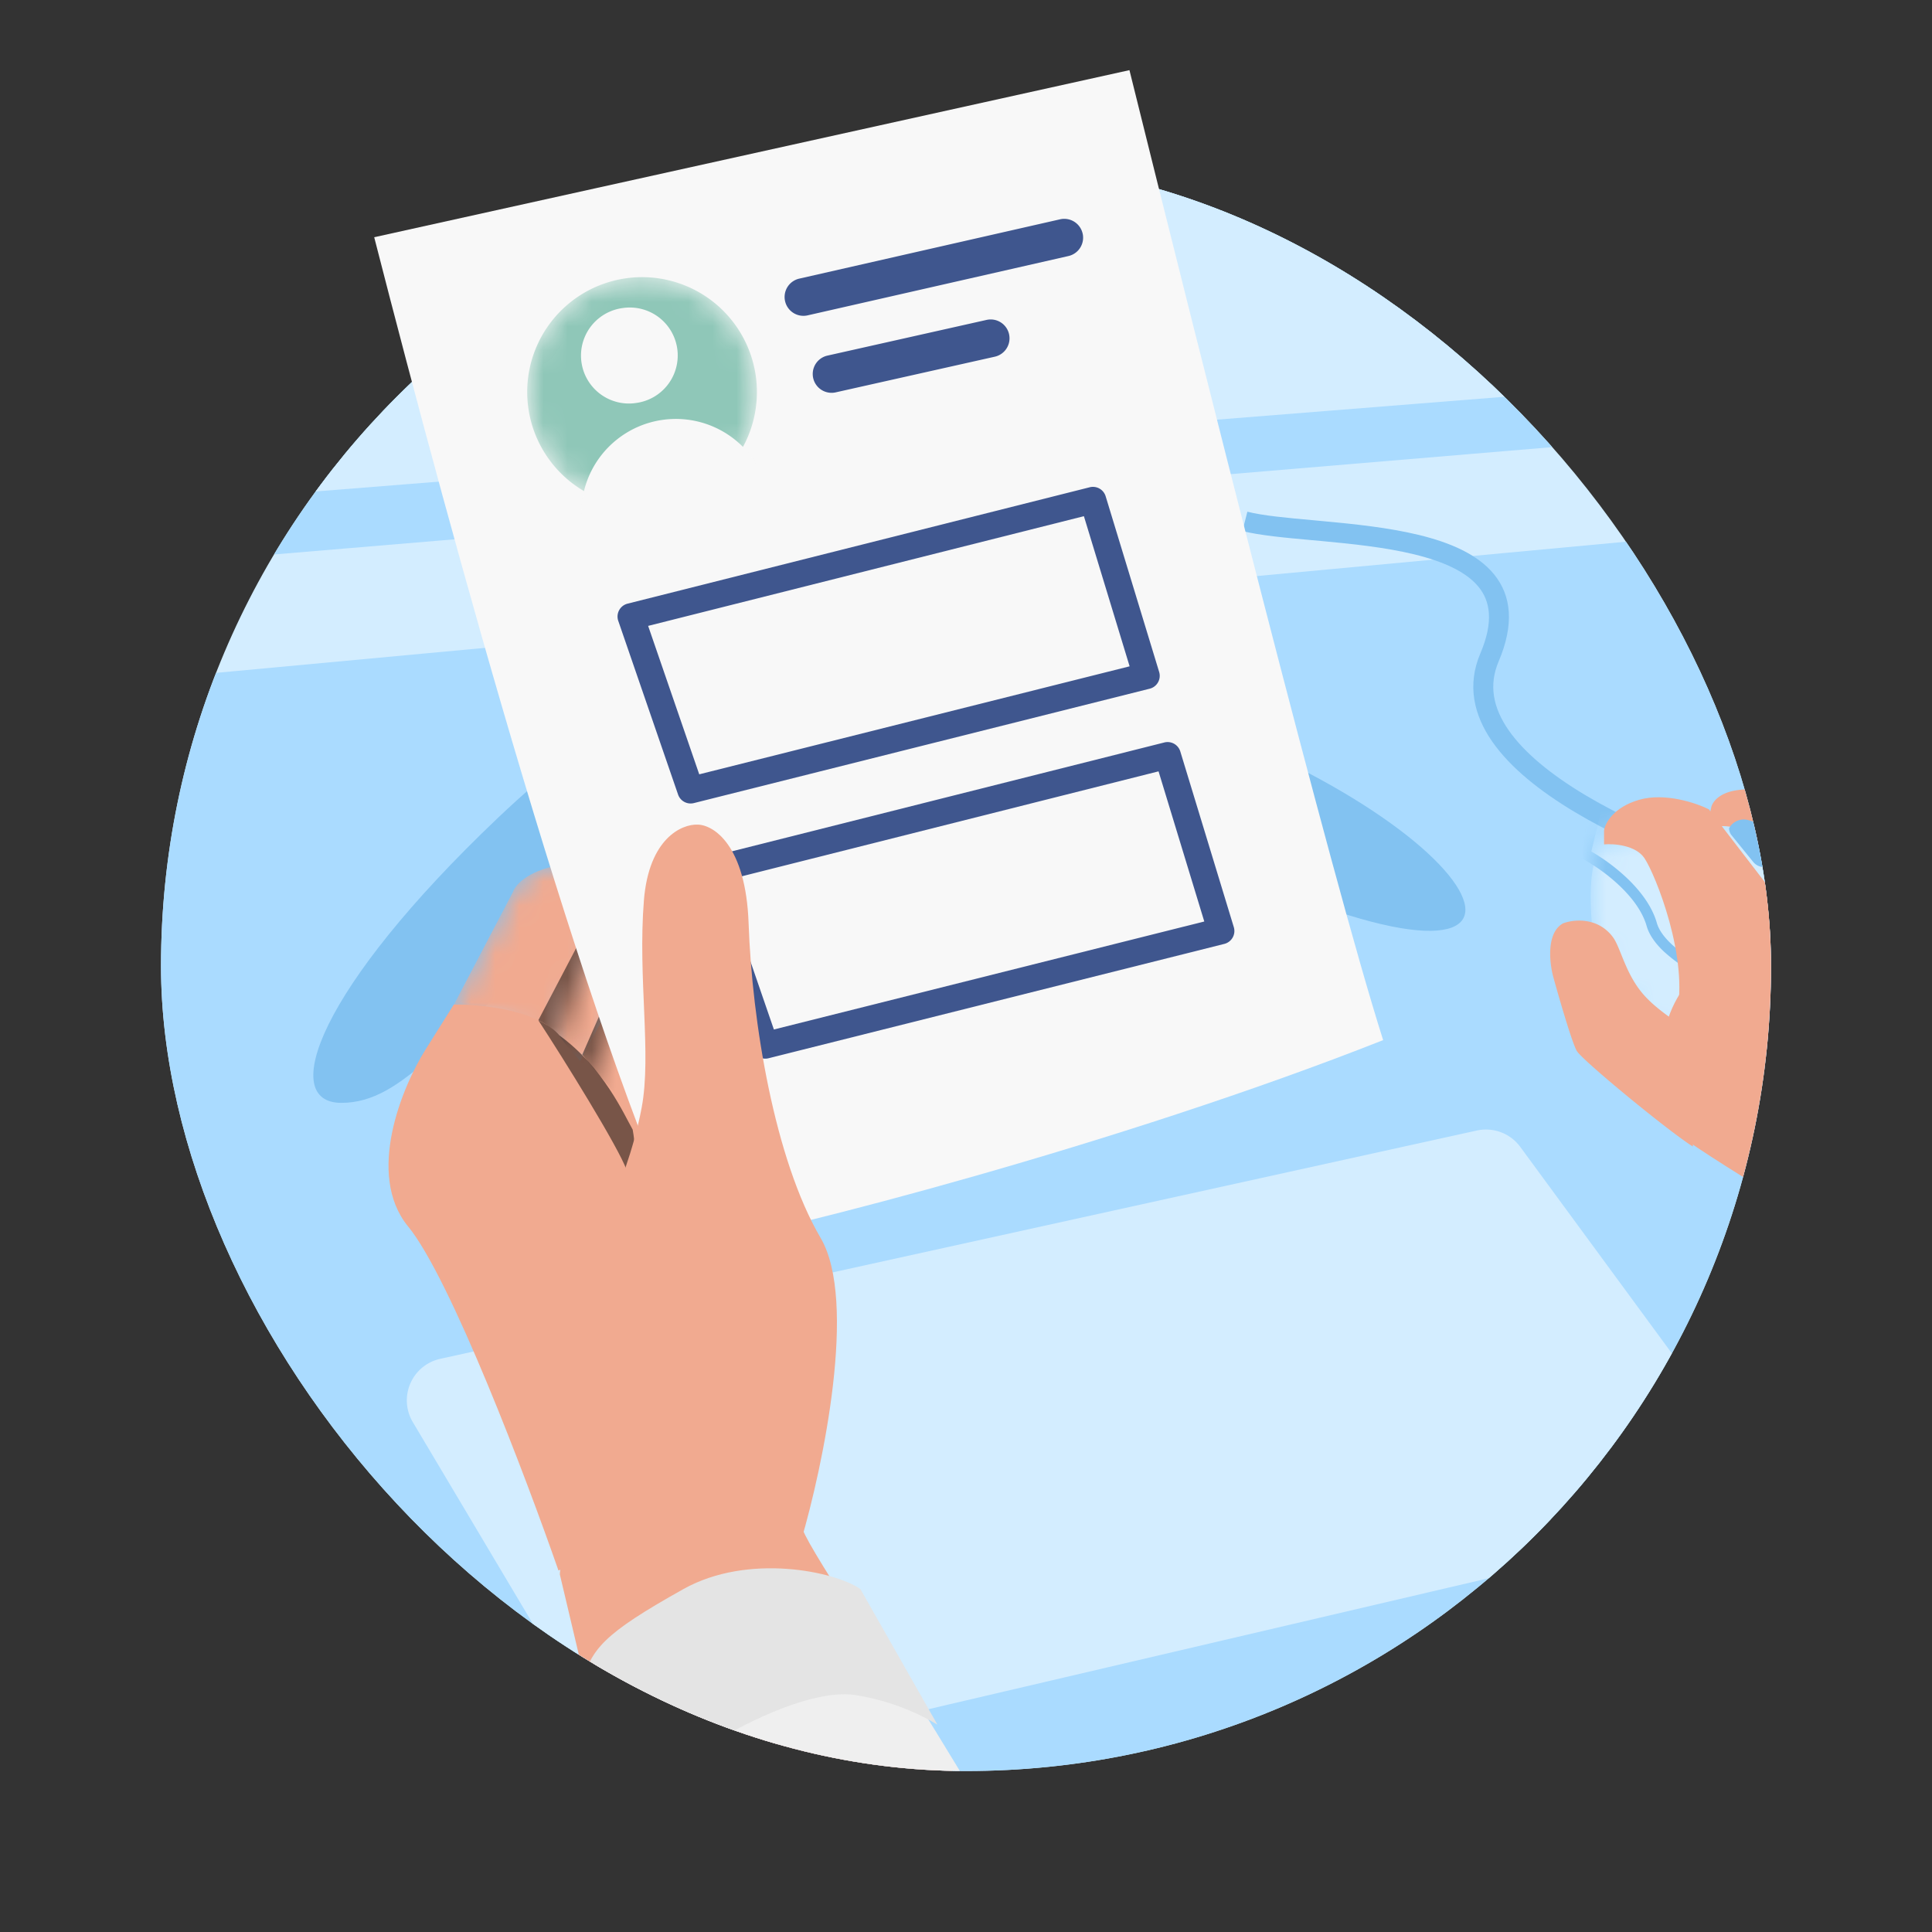 <svg xmlns="http://www.w3.org/2000/svg" width="80" height="80" fill="none" class="persona-ilustration" viewBox="0 0 80 80"><rect x="0" y="0" width="80" height="80" fill="#333333" stroke="none"/><g clip-path="url(#HrEJGIwjH3_a)"><g clip-path="url(#HrEJGIwjH3_b)"><rect width="66.667" height="66.667" x="6.667" y="6.667" fill="#D3EDFF" rx="33.333"/><path fill="#82C2F1" d="M-6.184 95.928v7.129l161.406-48.764V50.3z"/><path fill="#AADBFF" d="M159.471 51.339-6.599 97.57l-42.153-64.34 167.558-15.588z"/><path fill="#D3EDFF" d="M71.351 63.081 27.17 73.411a1.76 1.76 0 0 1-1.916-.815l-8.16-13.708a1.762 1.762 0 0 1 1.136-2.622l42.921-9.453a1.76 1.76 0 0 1 1.8.678l9.42 12.83a1.763 1.763 0 0 1-1.02 2.76"/><mask id="HrEJGIwjH3_c" width="55" height="70" x="68" y="45" maskUnits="userSpaceOnUse" style="mask-type:alpha"><path fill="#666" d="M95.947 49.228c7.072-2.291 22.929-4.677 26.498-3.39v30.845L71.968 114.46c-1.045-8.853-3.234-28.802-3.63-37.776S67.49 61.41 70.39 59.488c4.275-2.656 18.485-7.969 25.557-10.26"/></mask><g mask="url(#HrEJGIwjH3_c)"><path fill="#666" d="M95.947 49.228c7.072-2.291 22.93-4.677 26.499-3.39v30.845L71.968 114.46c-1.045-8.853-3.233-28.802-3.63-37.776-.395-8.974-.848-15.274 2.053-17.195 4.274-2.656 18.484-7.969 25.556-10.26"/><path fill="#8E8E8E" d="M79.993 59.012c-5.175-2.641-10.826-1.409-13.004-.462-5.413 8.383.528 26.403 4.159 32.872 2.904 5.175 8.91-.088 11.551-3.367l2.706-14.852c.352-3.63-.237-11.551-5.412-14.192"/></g><path fill="#EFEFEF" d="M66.27 62.64c9.026-10.208 21.348 5.842 13.627 19.499-4.99 8.825-21.392 43.166-31.525 40.353-5.698-1.582-5.767-7.49-4.99-10.108 4.2-14.967 15.668-41.578 22.888-49.744"/><path fill="#F1AA90" d="M33.24 63.337c-5.256-3.666-10.04.025-10.058 1.858L30.73 97.1c2.238 7.241 3.356 12.008 7.922 12.638 6.863.947 12.557-7.393 13.04-11.36C48.17 85.02 33.94 65.31 33.241 63.337"/><path fill="#EFEFEF" d="M35.361 66c-4.482-2.995-11.084 1.957-11.102 3.79l6.47 27.318c2.238 7.242 3.355 12.008 7.922 12.638 6.863.947 12.557-7.393 13.04-11.36C48.168 85.029 36.059 67.976 35.36 66"/><path fill="#E4E4E4" d="m25.263 76.033-1.188-6.305c.429-1.452.858-2.046 4.224-3.928 2.694-1.505 6.294-.726 7.328 0l3.189 5.612c-.1-.038-1.348-.894-3.387-1.222-2.83-.454-9.308 3.631-10.166 5.843"/><path fill="#E4E4E4" fill-rule="evenodd" d="M61 71.142c.44.208.627.734.418 1.174-.787 1.66-1.949 3.906-3.249 6.422a699 699 0 0 0-2.499 4.867c-2.247 4.431-4.49 9.078-5.815 12.725a.881.881 0 0 1-1.657-.602c1.365-3.758 3.654-8.49 5.9-12.92a699 699 0 0 1 2.53-4.925c1.286-2.49 2.422-4.686 3.198-6.323a.88.88 0 0 1 1.173-.418" clip-rule="evenodd"/><path fill="#82C2F1" d="M44.515 28.3c16.197 4.373 21.978 13.806 9.153 8.833-6.07-2.354-14.431-3.795-18.54-3.272-5.633.717-7.673 1.85-12.184 5.374s-6.19 6.432-8.807 6.432-.969-4.72 6.486-11.806c8.386-7.97 14.7-8.045 23.892-5.562"/><path fill="#82C2F1" d="M29.023 21.514v10.261h9.382V19.17z"/><path fill="#AADBFF" d="m75.369-28.517-81.615 5.453a1.32 1.32 0 0 0-1.234 1.32v44.847c0 .774.661 1.382 1.432 1.317l79.628-6.687a1.32 1.32 0 0 0 1.21-1.257l1.987-43.614a1.322 1.322 0 0 0-1.408-1.38"/><path fill="#D3EDFF" d="m74.24-26.016-79.562 5.033v42.798l77.548-6.177z"/><path fill="#82C2F1" fill-rule="evenodd" d="M61.866 23.782c.725.89.838 2.083.19 3.604-.418.981-.232 1.922.413 2.85.656.945 1.773 1.846 3.145 2.67 2.74 1.644 6.357 2.895 8.857 3.542l-.207.8c-2.541-.657-6.242-1.934-9.075-3.634-1.413-.848-2.645-1.822-3.399-2.907-.765-1.1-1.049-2.342-.494-3.645.569-1.334.403-2.177-.07-2.759-.51-.626-1.454-1.053-2.664-1.348-1.196-.291-2.567-.434-3.85-.553l-.4-.036c-1.111-.101-2.152-.196-2.864-.377l.203-.8c.644.163 1.613.252 2.75.355l.387.036c1.279.118 2.707.265 3.969.572 1.248.304 2.42.784 3.109 1.63" clip-rule="evenodd"/><mask id="HrEJGIwjH3_d" width="11" height="11" x="65" y="34" maskUnits="userSpaceOnUse" style="mask-type:alpha"><path fill="#D3EDFF" d="M66.486 34.886c-.93.69-.583 3.49-.415 4.79l3.186 4.528 5.576-.42.67-8.552-3.48-1.048c-1.383.21-4.237-.262-5.537.702"/></mask><g mask="url(#HrEJGIwjH3_d)"><path fill="#D3EDFF" d="M66.486 34.886c-.93.69-.583 3.49-.415 4.79l3.186 4.528 5.576-.42.67-8.552-3.48-1.048c-1.383.21-4.237-.262-5.537.702"/><path fill="#D3EDFF" d="M68.395 38.28c-.392-1.373-2.002-2.513-2.757-2.91l.643-2.636 3.431-.612c1.685.153 5.227 1.274 5.913 4.534.687 3.26-1.549 4.406-3.05 4.437-1.032-.276-3.788-1.44-4.18-2.813"/><path fill="#82C2F1" fill-rule="evenodd" d="m69.703 31.9.03.002c.87.08 2.21.406 3.424 1.133 1.218.728 2.325 1.869 2.684 3.576.356 1.687-.041 2.866-.76 3.626-.71.75-1.705 1.06-2.501 1.076h-.032l-.03-.007c-.534-.143-1.499-.51-2.382-1.017a6.7 6.7 0 0 1-1.217-.868c-.344-.32-.622-.683-.736-1.08-.18-.631-.647-1.226-1.18-1.72a7.4 7.4 0 0 0-1.468-1.057l-.152-.08.718-2.942zm.019.444-3.26.582-.57 2.331a8 8 0 0 1 1.41 1.04c.559.518 1.093 1.18 1.305 1.922.082.288.296.586.612.88.313.29.711.564 1.136.808.834.478 1.743.826 2.247.965.699-.022 1.555-.3 2.159-.938.602-.637.98-1.66.65-3.233-.328-1.553-1.335-2.603-2.48-3.288a8.1 8.1 0 0 0-3.21-1.07" clip-rule="evenodd"/></g><path fill="#F1AA90" d="M78.31 52.736c.398.337 4.763-4.491 7.447-5.972-.74-1.204-2.015-3.02-2.015-6.2-.363-.61-1.222-1.661-3.038-3.292s-5.479-1.4-7.083-1.081c-.893.402-2.713 2.82-4.057 4.95s-.559 4.625-.302 5.623c.952.926 7.412 4.59 9.048 5.972"/><path fill="#F1AA90" d="m70.758 33.51 3.317 4.311c-1.862 1.888-5.088 6.096-4.657 4.226.538-2.337-.871-5.836-1.325-6.512-.363-.54-1.267-.606-1.673-.571v-.571c.038-.295.38-.962 1.446-1.273 1.066-.312 2.372.13 2.892.39"/><path fill="#F1AA90" d="M66.789 38.807c-.635-.852-1.645-.736-2.07-.571-.703.395-.557 1.654-.397 2.233.236.858.76 2.666.964 3.04.204.373 3.77 3.308 4.81 3.966l.243-4.507c-.284-.3-1.567-.95-2.306-1.81-.736-.858-.927-1.926-1.244-2.35M71.87 32.729c-.753.127-.99.537-1.015.726-.09.347-.183.998.173.816.357-.181 1.189.076 1.56.227l1.585 3.267h3.788c-.495-1.195-1.57-3.73-1.906-4.31a1.48 1.48 0 0 0-1.214-.726c-.676-.053-2.218-.127-2.971 0"/><path fill="#82C2F1" d="M72.38 33.956a.69.69 0 0 0-.783.34c0 .105.036.207.102.288l.897 1.106c.11.135.273.213.447.213.14-.054.421-.273.421-.723 0-.562-.522-1.104-1.084-1.224"/></g><path fill="#F1AA90" d="m25.443 41.279-1.872 3.5 1.89 2.28 2.452-2.232c1.77.605 5.432 1.652 5.913.994s.181-1.069-.028-1.192z"/><mask id="HrEJGIwjH3_e" width="13" height="9" x="22" y="37" maskUnits="userSpaceOnUse" style="mask-type:alpha"><path fill="#FFC7B6" d="m33.308 41.003-5.534-3.44c-2.25-.823-3.578.601-3.96 1.416L22.14 42.8l2.047 2.456 1.516-3.35c.836.048 2.831.236 4.124.615 1.615.473 3.091 1.1 3.986.36.716-.59-.038-1.497-.505-1.877"/></mask><g mask="url(#HrEJGIwjH3_e)"><path fill="#F1AA90" d="m33.308 41.003-5.534-3.44c-2.25-.823-3.578.601-3.96 1.416l-1.674 3.82 2.047 2.456 1.516-3.35c.836.047 2.831.236 4.124.615 1.615.473 3.091 1.1 3.986.36.716-.59-.038-1.497-.505-1.877"/><path fill="#000" d="m35.279 41.874-5.534-3.44c-2.25-.823-3.578.6-3.96 1.416l-1.674 3.82 2.047 2.456 1.516-3.35c.836.047 2.831.236 4.123.614 1.616.474 3.092 1.1 3.987.361.716-.59-.038-1.497-.505-1.877" opacity=".5" style="mix-blend-mode:overlay"/></g><mask id="HrEJGIwjH3_f" width="15" height="10" x="18" y="34" maskUnits="userSpaceOnUse" style="mask-type:alpha"><path fill="#FFC7B6" d="m21.24 36.938-2.516 4.8 4.251 1.708 1.335-3.696c.213-.191 1.346-.724 4.18-1.325 3.542-.752 4.137-1.623 4.134-2.582-.002-.768-.91-.979-1.364-.988a767 767 0 0 0-7.751.91c-1.59.205-2.174.867-2.268 1.173"/></mask><g mask="url(#HrEJGIwjH3_f)"><path fill="#F1AA90" d="m21.24 36.938-2.517 4.8 4.251 1.708 1.335-3.696c.213-.191 1.346-.724 4.18-1.325 3.542-.752 4.137-1.623 4.134-2.582-.002-.768-.91-.979-1.364-.989-1.922.218-6.163.705-7.752.91s-2.173.868-2.267 1.174"/><path fill="#000" fill-opacity=".5" d="m24.223 38.562-2.517 4.799 4.252 1.709 1.335-3.697c.213-.19 1.346-.724 4.18-1.325 3.541-.751 4.136-1.622 4.134-2.582-.002-.768-.91-.979-1.365-.988a767 767 0 0 0-7.75.91c-1.59.205-2.175.868-2.269 1.174" style="mix-blend-mode:overlay"/></g><path fill="#F1AA90" d="M16.898 50.783c1.762 2.157 4.885 10.397 6.226 14.247l4.823-1.922-.38-15.886c-1.113-.935-3.538-3.093-4.336-4.24-.799-1.145-3.291-1.402-4.438-1.387l-1.156 1.839c-.981 1.55-2.502 5.192-.74 7.35"/><path fill="#000" d="M25.949 48.451c-.356-.975-2.59-4.568-3.654-6.198.372.178.649.369.866.62 1.828 1.322 2.695 3.307 3.037 3.902.206 1.129.106 2.651-.25 1.676" opacity=".5" style="mix-blend-mode:overlay"/><path fill="#F8F8F8" d="M46.77 2.904 15.495 9.823c3.307 12.913 8.77 32.776 13.008 41.824 4.12-.724 17.838-4.259 28.77-8.578-2.218-6.99-7.526-28.146-10.505-40.165"/><path fill="#3F568E" fill-rule="evenodd" d="M44.83 9.669a.78.78 0 0 1-.588.933l-10.79 2.454a.78.78 0 1 1-.346-1.521l10.79-2.454a.78.78 0 0 1 .933.588M41.783 13.838a.78.78 0 0 1-.59.932L34.59 16.25a.78.78 0 0 1-.341-1.522l6.602-1.481a.78.78 0 0 1 .932.59M45.121 20.177a.55.55 0 0 1 .662.374l2.215 7.273a.55.55 0 0 1-.393.694l-18.873 4.736a.55.55 0 0 1-.655-.355l-2.476-7.19a.55.55 0 0 1 .386-.713zm-18.283 5.74 2.116 6.146 17.821-4.472-1.893-6.217zM48.213 30.744a.55.55 0 0 1 .661.373l2.215 7.273a.55.55 0 0 1-.393.695L31.823 43.82a.55.55 0 0 1-.654-.355l-2.476-7.19a.55.55 0 0 1 .386-.714zm-18.284 5.74 2.116 6.145 17.822-4.472-1.894-6.217z" clip-rule="evenodd"/><mask id="HrEJGIwjH3_g" width="11" height="10" x="21" y="11" maskUnits="userSpaceOnUse" style="mask-type:alpha"><path fill="#39B54A" d="M27.229 20.945a4.756 4.756 0 1 0-1.285-9.425 4.756 4.756 0 0 0 1.285 9.425"/></mask><g mask="url(#HrEJGIwjH3_g)"><path fill="#8FC7B8" d="M27.229 20.945a4.756 4.756 0 1 0-1.285-9.425 4.756 4.756 0 0 0 1.285 9.425"/><path fill="#F8F8F8" d="M26.311 16.69a1.985 1.985 0 1 0-.536-3.933 1.985 1.985 0 0 0 .536 3.934M28.485 25.147a3.916 3.916 0 1 0-1.058-7.76 3.916 3.916 0 0 0 1.058 7.76"/></g><path fill="#F1AA90" d="M33.983 51.266c1.53 2.605.097 9.444-.812 12.538-3.035 2.046-5.823.173-6.838-1.019l-1.076-12.819c.298-.625.977-2.319 1.312-4.095.419-2.22-.164-5.38.094-8.59.207-2.567 1.568-3.16 2.223-3.136.657.01 1.999.842 2.112 4.09.142 4.06 1.073 9.773 2.985 13.03"/></g><defs><clipPath id="HrEJGIwjH3_a"><path fill="#fff" d="M0 0h80v80H0z"/></clipPath><clipPath id="HrEJGIwjH3_b"><rect width="66.667" height="66.667" x="6.667" y="6.667" fill="#fff" rx="33.333"/></clipPath></defs></svg>